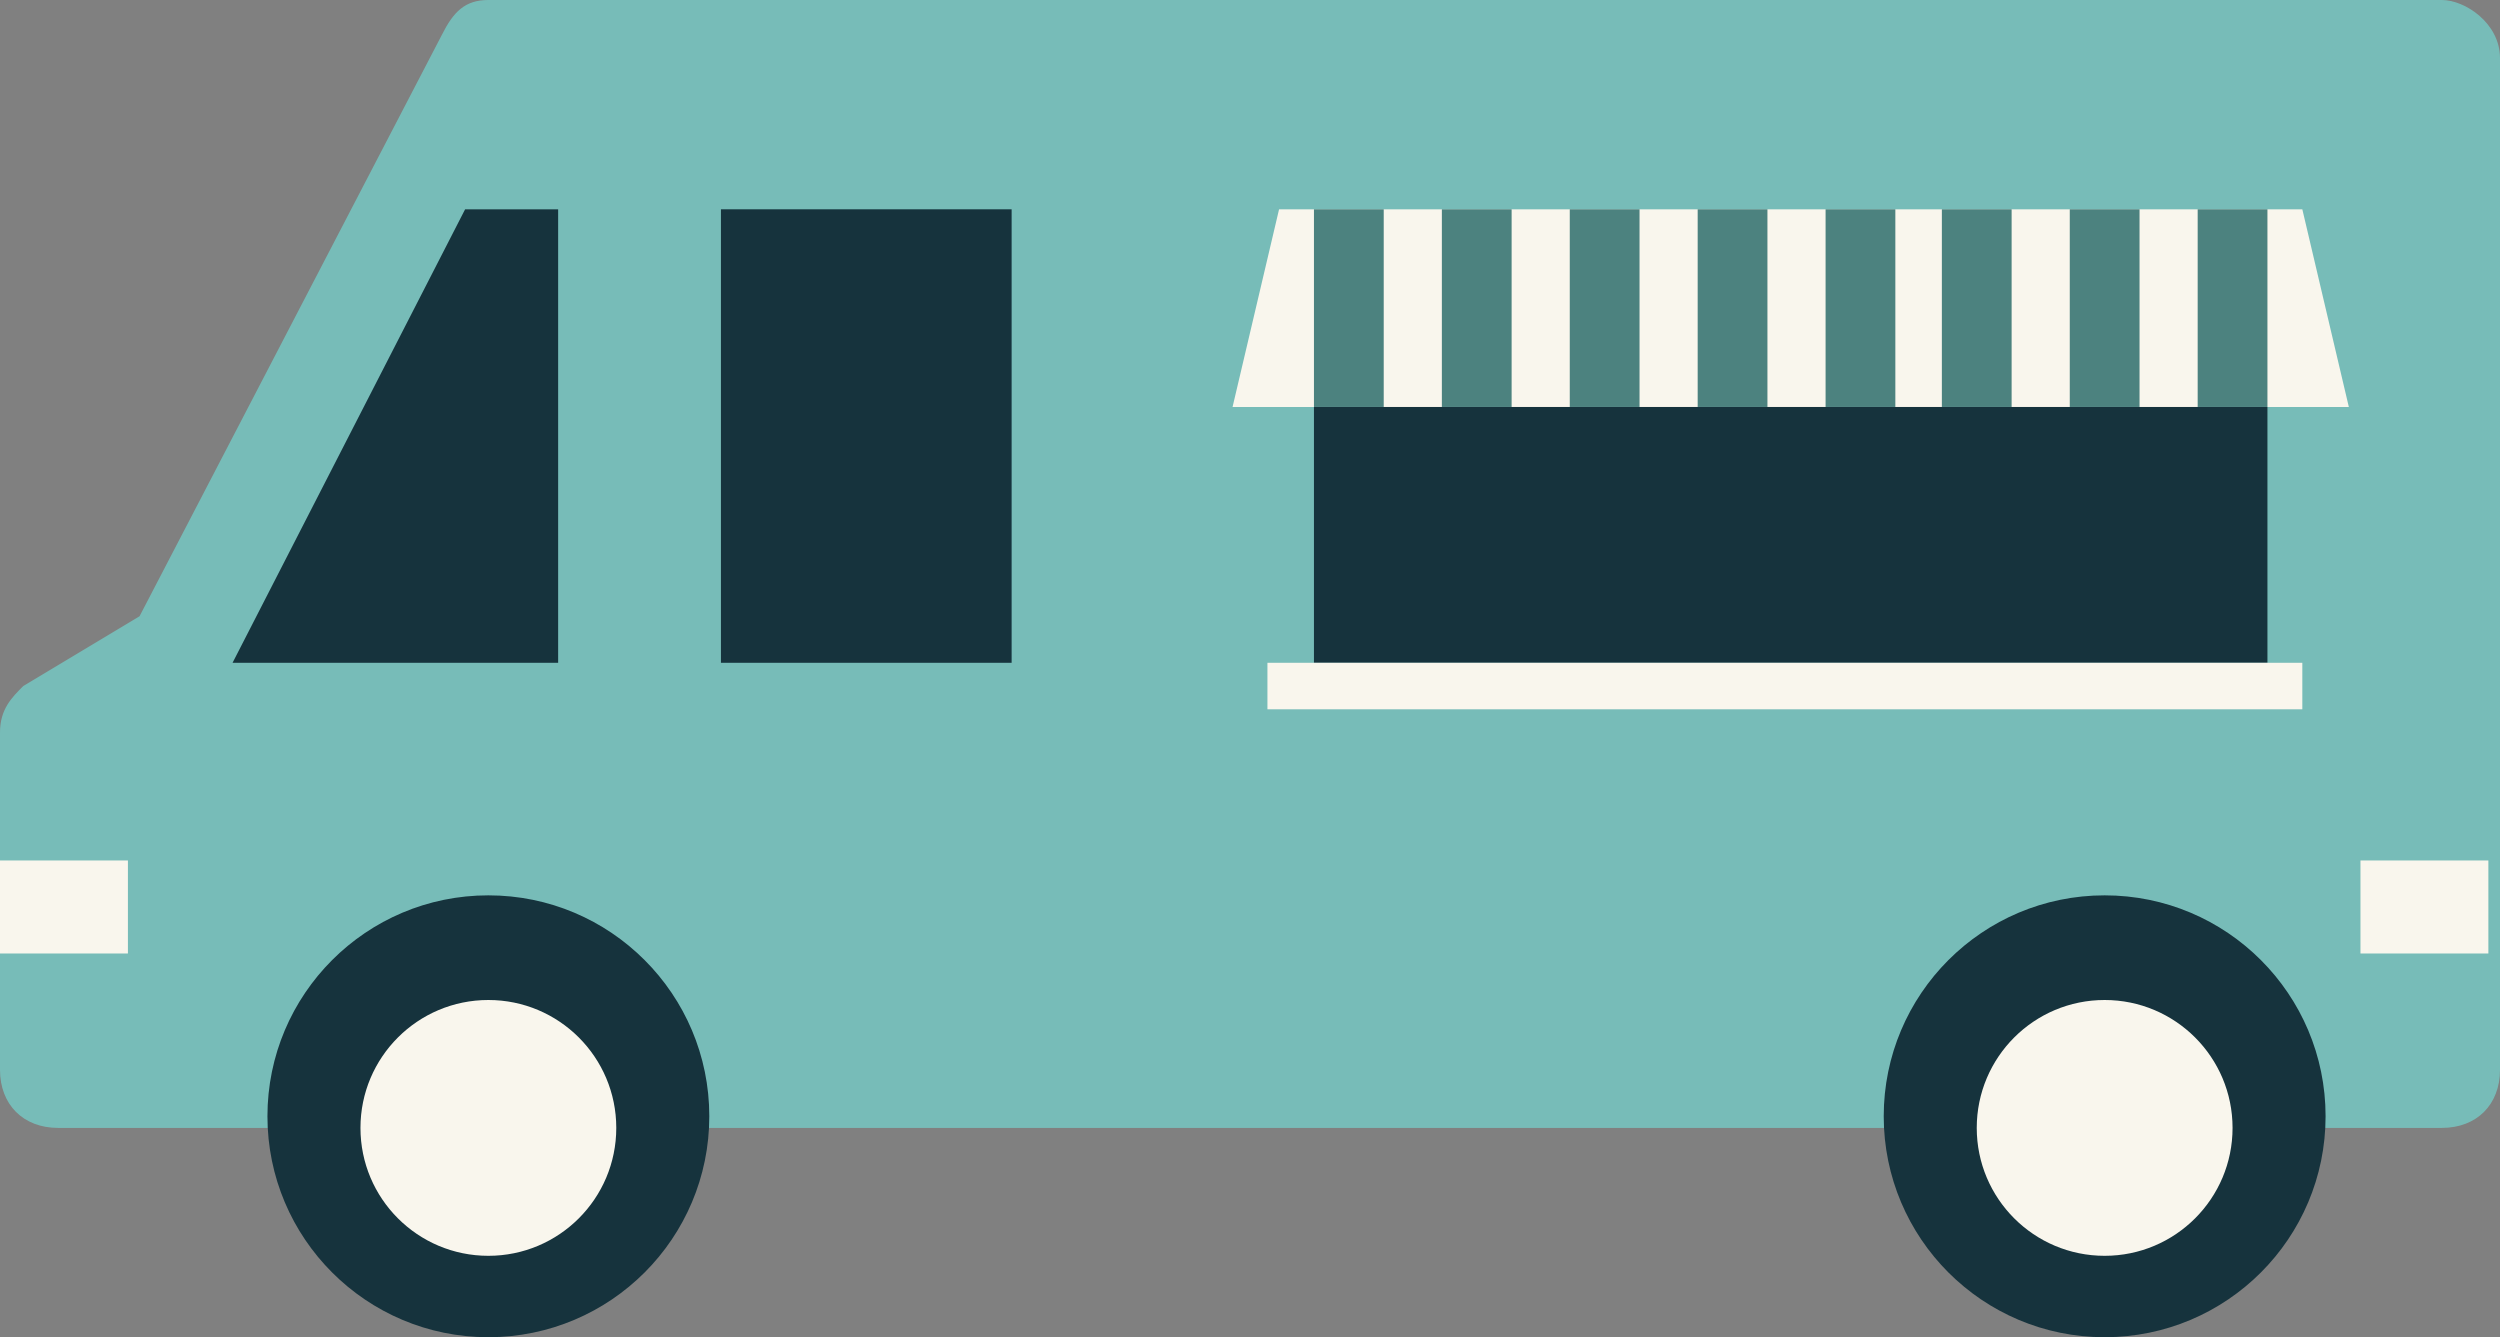 <?xml version="1.0" encoding="utf-8"?>
<!-- Generator: Adobe Illustrator 21.1.0, SVG Export Plug-In . SVG Version: 6.00 Build 0)  -->
<svg version="1.1" id="Layer_1" xmlns="http://www.w3.org/2000/svg" xmlns:xlink="http://www.w3.org/1999/xlink" x="0px" y="0px"
	 viewBox="0 0 21.5 11.5" style="enable-background:new 0 0 21.5 11.5;" xml:space="preserve">
<rect x="0" y="0" width="21.5" height="11.5" fill="#808080" stroke="none"/>
<style type="text/css">
	.st0{fill:#77BCB8;}
	.st1{fill:#16333D;}
	.st2{fill:#F9F6ED;}
	.st3{fill:#4C827F;}
</style>
<g>
	<path class="st0" d="M0,6.3v2.9c0,0.3,0.2,0.5,0.5,0.5H21c0.3,0,0.5-0.2,0.5-0.5V0.5C21.5,0.2,21.2,0,21,0H4.2C4,0,3.9,0.1,3.8,0.3
		l-2.6,5L0.2,5.9C0.1,6,0,6.1,0,6.3z"/>
	<circle class="st1" cx="4.2" cy="9.6" r="1.9"/>
	<circle class="st2" cx="4.2" cy="9.7" r="1.1"/>
	<circle class="st1" cx="18.1" cy="9.6" r="1.9"/>
	<circle class="st2" cx="18.1" cy="9.7" r="1.1"/>
	<polygon class="st2" points="10.6,3.5 11,1.8 19.8,1.8 20.2,3.5 	"/>
	<rect x="11.3" y="3.5" class="st1" width="8.2" height="2.2"/>
	<rect x="10.9" y="5.7" class="st2" width="8.9" height="0.4"/>
	<rect x="6.2" y="1.8" class="st1" width="2.5" height="3.9"/>
	<polygon class="st1" points="2,5.7 4.8,5.7 4.8,1.8 4,1.8 	"/>
	<g>
		<rect x="11.3" y="1.8" class="st3" width="0.6" height="1.7"/>
		<rect x="12.4" y="1.8" class="st3" width="0.6" height="1.7"/>
		<rect x="13.5" y="1.8" class="st3" width="0.6" height="1.7"/>
		<rect x="14.6" y="1.8" class="st3" width="0.6" height="1.7"/>
		<rect x="15.7" y="1.8" class="st3" width="0.6" height="1.7"/>
		<rect x="16.7" y="1.8" class="st3" width="0.6" height="1.7"/>
		<rect x="17.8" y="1.8" class="st3" width="0.6" height="1.7"/>
		<rect x="18.9" y="1.8" class="st3" width="0.6" height="1.7"/>
	</g>
	<rect y="7.4" class="st2" width="1.1" height="0.8"/>
	<rect x="20.3" y="7.4" class="st2" width="1.1" height="0.8"/>
</g>
</svg>

